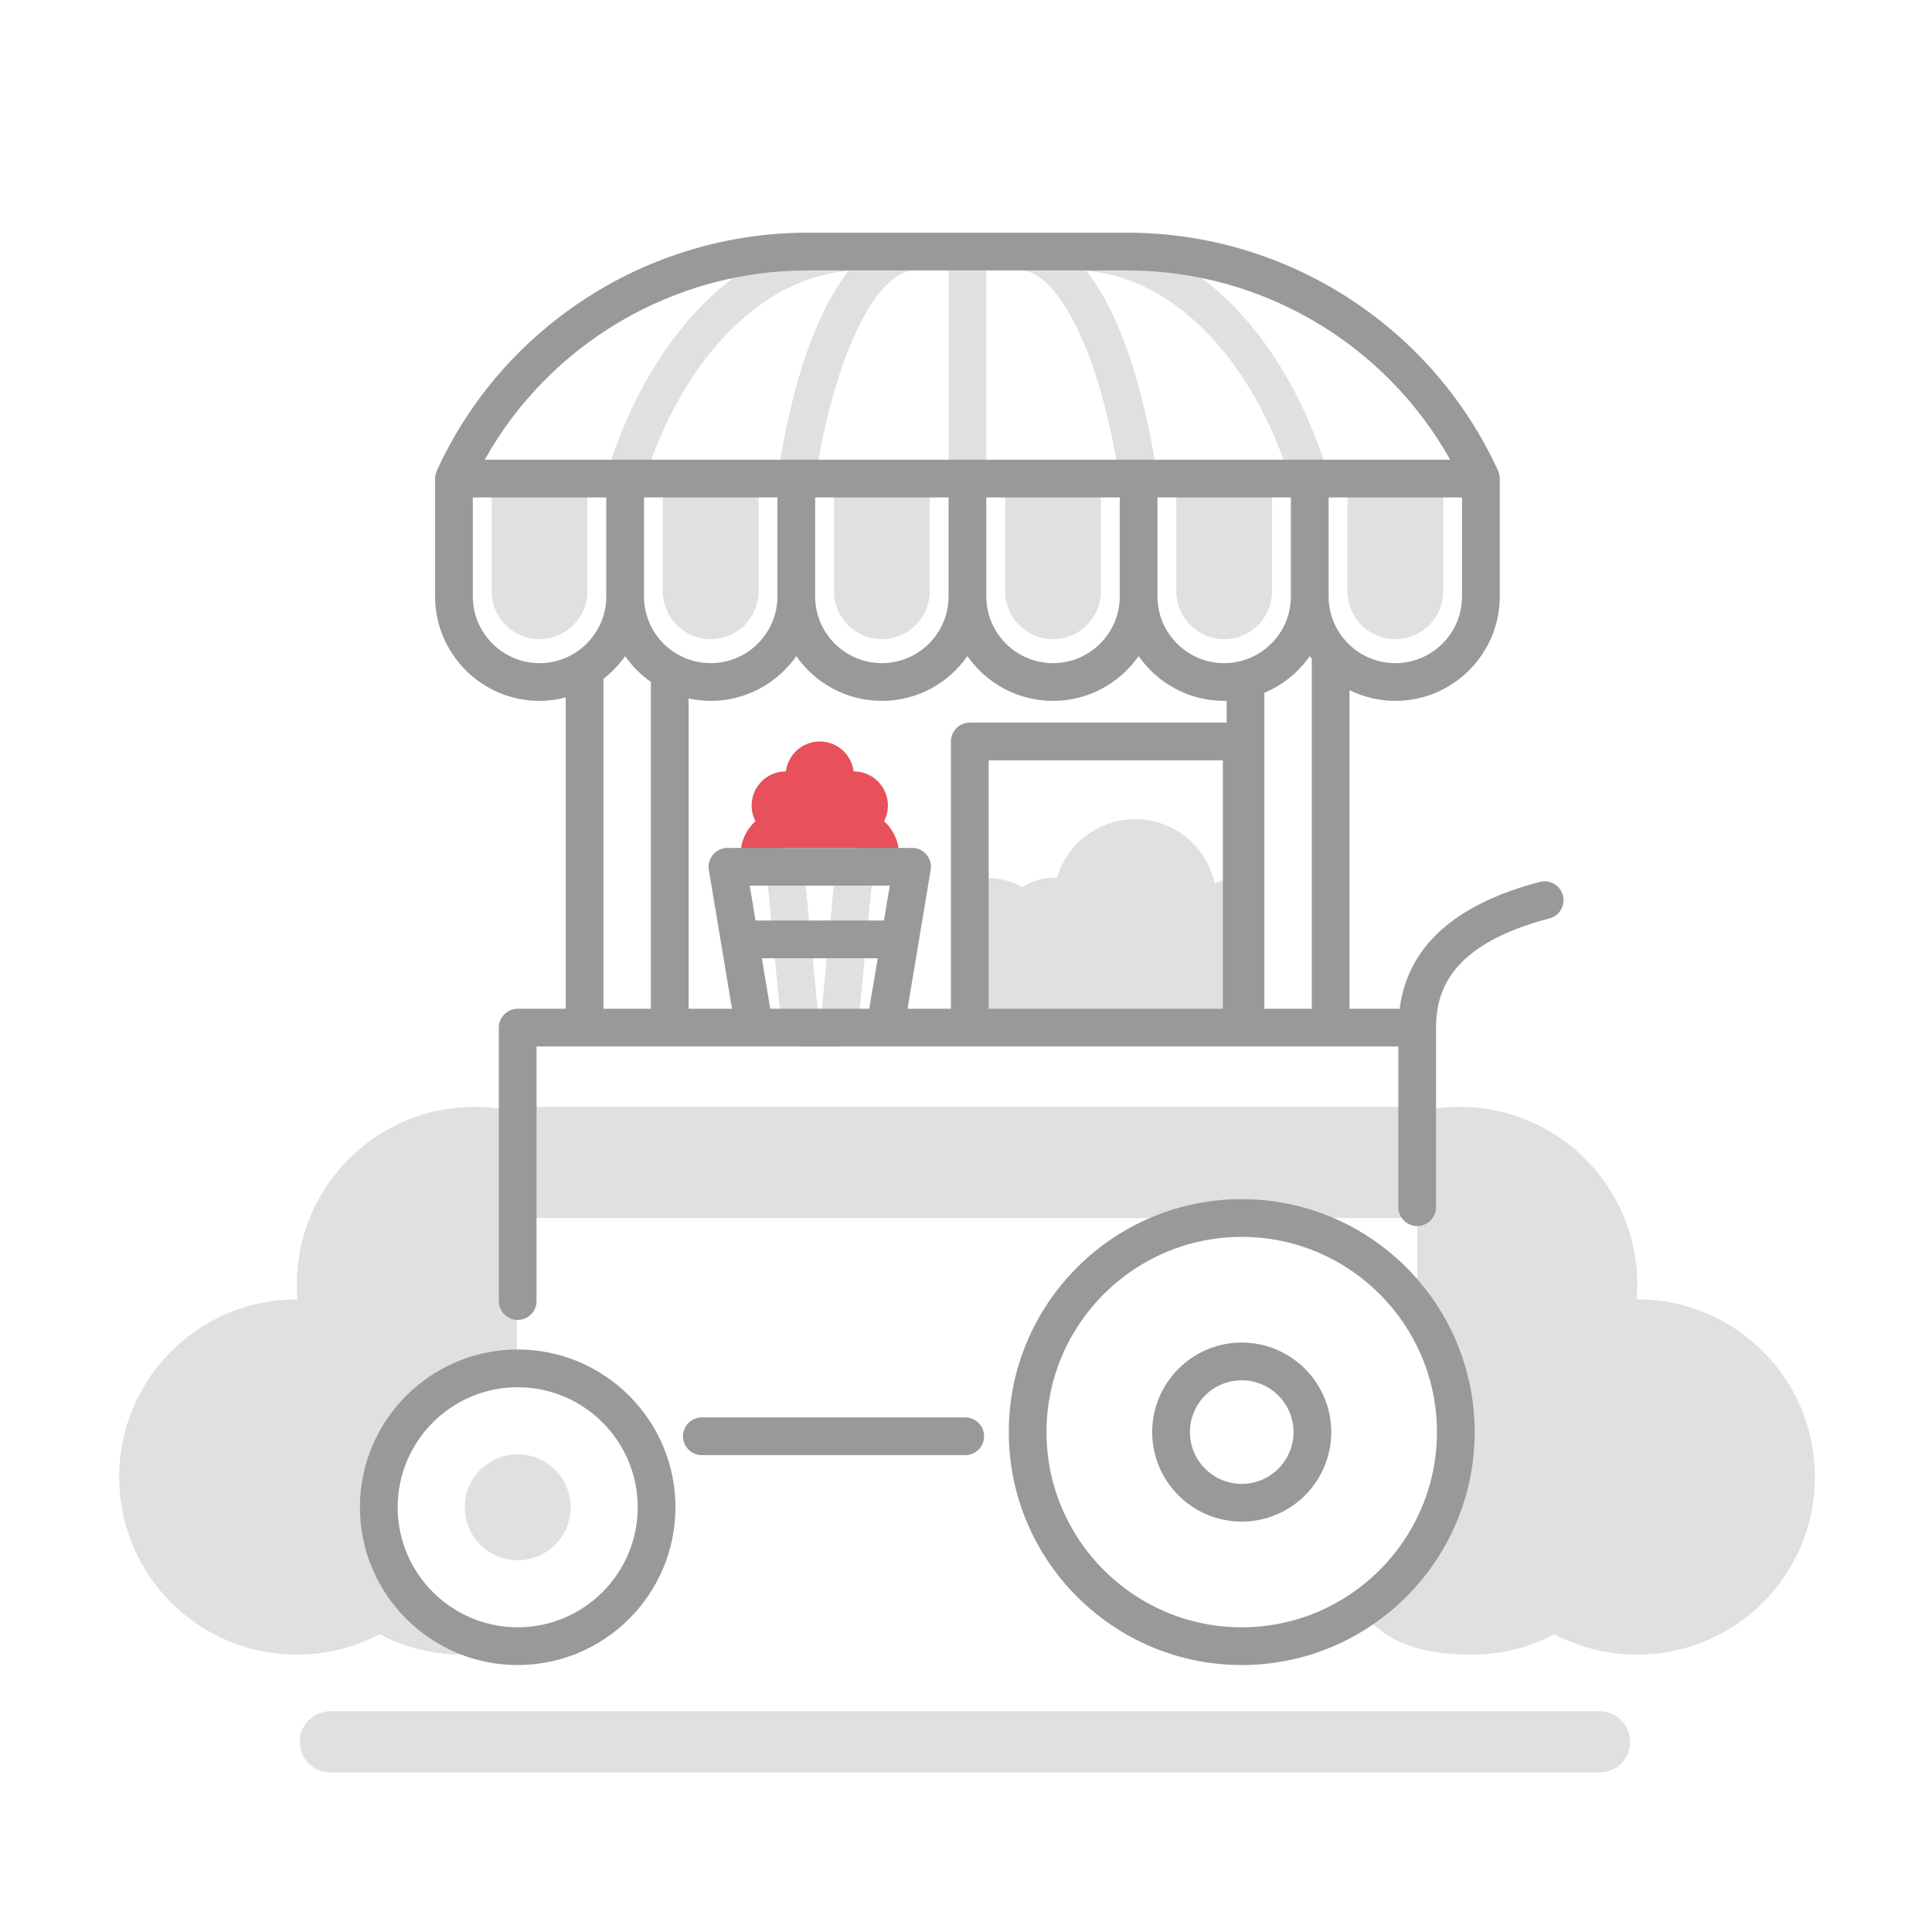 <svg width="193" height="193" viewBox="0 0 193 193" fill="none" xmlns="http://www.w3.org/2000/svg">
<path d="M130.84 49.693C130.032 49.693 129.285 49.17 129.037 48.357C125.088 35.392 116.56 27.015 107.31 27.015H85.977C76.727 27.015 68.199 35.392 64.25 48.357C63.947 49.353 62.895 49.914 61.898 49.611C60.902 49.308 60.341 48.255 60.644 47.259C65.088 32.671 75.032 23.245 85.977 23.245H107.31C118.255 23.245 128.199 32.671 132.643 47.259C132.946 48.255 132.385 49.308 131.389 49.611C131.207 49.667 131.021 49.693 130.84 49.693Z" fill="#E0E0E0"/>
<path d="M79.548 49.693C79.453 49.693 79.358 49.685 79.262 49.671C78.233 49.514 77.526 48.553 77.683 47.524C79.998 32.322 85.093 23.245 91.311 23.245H101.978C108.196 23.245 113.29 32.322 115.606 47.524L111.88 48.092C109.773 34.255 105.303 27.015 101.979 27.015H91.312C87.986 27.015 83.518 34.255 81.411 48.092C81.267 49.024 80.463 49.693 79.548 49.693Z" fill="#E0E0E0"/>
<path d="M96.644 49.693C95.603 49.693 94.759 48.849 94.759 47.808V25.131C94.759 24.09 95.603 23.246 96.644 23.246C97.685 23.246 98.529 24.09 98.529 25.131V47.808C98.529 48.849 97.685 49.693 96.644 49.693Z" fill="#E0E0E0"/>
<path d="M73.978 85.387C73.978 85.804 74.034 86.205 74.14 86.588H89.642C89.748 86.206 89.805 85.804 89.805 85.387C89.805 84.058 89.229 82.862 88.313 82.036C88.559 81.566 88.697 81.031 88.697 80.464C88.697 78.585 87.173 77.061 85.294 77.061C85.286 77.061 85.277 77.061 85.269 77.061C85.066 75.376 83.63 74.071 81.891 74.071C80.151 74.071 78.716 75.376 78.513 77.061C78.504 77.061 78.496 77.061 78.488 77.061C76.608 77.061 75.085 78.585 75.085 80.464C75.085 81.031 75.223 81.567 75.469 82.036C74.554 82.862 73.978 84.058 73.978 85.387Z" fill="#E8505B"/>
<path d="M83.82 104.542H79.962C78.991 104.542 78.179 103.804 78.086 102.837L76.542 86.769C76.491 86.239 76.666 85.714 77.023 85.321C77.38 84.928 77.887 84.704 78.418 84.704H85.363C85.895 84.704 86.401 84.927 86.759 85.321C87.116 85.714 87.291 86.24 87.24 86.769L85.696 102.837C85.603 103.804 84.791 104.542 83.82 104.542ZM81.674 100.772H82.107L83.289 88.473H80.492L81.674 100.772Z" fill="#E0E0E0"/>
<path d="M124.044 87.7C123.087 87.709 122.174 87.9 121.34 88.246C121.208 87.633 121.002 87.026 120.718 86.437C118.774 82.392 113.919 80.691 109.875 82.635C107.716 83.673 106.224 85.541 105.599 87.672C104.644 87.641 103.667 87.833 102.746 88.276C102.531 88.38 102.324 88.494 102.126 88.619C101.08 88.032 99.874 87.697 98.589 87.697C97.999 87.697 97.427 87.776 96.878 87.909V101.967C96.946 101.984 97.013 102.005 97.083 102.02C97.095 102.233 97.121 102.445 97.156 102.657H124.044V87.7Z" fill="#E0E0E0"/>
<path d="M163.559 129.799C163.539 129.799 163.518 129.799 163.498 129.799C163.538 129.312 163.559 128.819 163.559 128.32C163.559 118.519 155.613 110.573 145.812 110.573C144.35 110.573 142.93 110.749 141.572 111.082V129.993C142.752 131.009 143.547 133.202 143.896 134.263C144.631 136.494 144.856 138.859 144.972 141.205C145.101 143.805 145.102 146.437 144.535 148.976C143.953 151.587 142.565 153.23 141.271 155.412C139.954 157.635 138.319 159.625 136.312 161.263C138.839 164.57 143.091 165.293 147.019 165.293C150.005 165.293 152.819 164.556 155.288 163.253C157.758 164.556 160.571 165.293 163.558 165.293C173.359 165.293 181.305 157.348 181.305 147.546C181.306 137.745 173.361 129.799 163.559 129.799Z" fill="#E0E0E0"/>
<path d="M49.866 163.802C45.125 163.069 40.805 159.87 38.846 155.492C36.886 151.114 37.409 145.687 40.277 141.843C43.069 138.101 47.25 136.71 51.64 136.646V111.082C50.281 110.749 48.861 110.573 47.4 110.573C37.598 110.573 29.652 118.519 29.652 128.32C29.652 128.819 29.673 129.312 29.713 129.799C29.693 129.799 29.672 129.799 29.652 129.799C19.85 129.799 11.904 137.745 11.904 147.547C11.904 157.349 19.85 165.294 29.652 165.294C32.638 165.294 35.452 164.557 37.922 163.254C40.391 164.557 43.205 165.294 46.191 165.294C48.092 165.294 49.922 164.995 51.639 164.442V163.966C51.046 163.947 50.454 163.893 49.866 163.802Z" fill="#E0E0E0"/>
<path d="M51.716 110.573H141.572V121.675H51.716V110.573Z" fill="#E0E0E0"/>
<path d="M159.796 177.059H32.998C31.312 177.059 29.945 175.692 29.945 174.005C29.945 172.319 31.312 170.952 32.998 170.952H159.796C161.482 170.952 162.849 172.319 162.849 174.005C162.849 175.691 161.482 177.059 159.796 177.059Z" fill="#E0E0E0"/>
<path d="M51.716 155.859C54.636 155.859 57.004 153.491 57.004 150.571C57.004 147.65 54.636 145.283 51.716 145.283C48.795 145.283 46.428 147.65 46.428 150.571C46.428 153.491 48.795 155.859 51.716 155.859Z" fill="#E0E0E0"/>
<path d="M53.899 63.849C51.258 63.849 49.117 61.708 49.117 59.067V47.808H58.681V59.068C58.68 61.708 56.54 63.849 53.899 63.849Z" fill="#E0E0E0"/>
<path d="M70.997 63.849C68.356 63.849 66.215 61.708 66.215 59.067V47.808H75.779V59.068C75.779 61.708 73.638 63.849 70.997 63.849Z" fill="#E0E0E0"/>
<path d="M88.095 63.849C85.454 63.849 83.313 61.708 83.313 59.067V47.808H92.877V59.068C92.877 61.708 90.736 63.849 88.095 63.849Z" fill="#E0E0E0"/>
<path d="M105.193 63.849C102.552 63.849 100.411 61.708 100.411 59.067V47.808H109.975V59.068C109.975 61.708 107.834 63.849 105.193 63.849Z" fill="#E0E0E0"/>
<path d="M122.291 63.849C119.65 63.849 117.509 61.708 117.509 59.067V47.808H127.073V59.068C127.073 61.708 124.932 63.849 122.291 63.849Z" fill="#E0E0E0"/>
<path d="M139.389 63.849C136.748 63.849 134.607 61.708 134.607 59.067V47.808H144.171V59.068C144.171 61.708 142.031 63.849 139.389 63.849Z" fill="#E0E0E0"/>
<path d="M98.306 143.478C98.306 144.519 97.462 145.363 96.421 145.363H70.113C69.072 145.363 68.228 144.519 68.228 143.478C68.228 142.437 69.072 141.594 70.113 141.594H96.421C97.462 141.594 98.306 142.437 98.306 143.478ZM147.314 143.061C147.314 155.892 136.875 166.331 124.044 166.331C111.213 166.331 100.774 155.892 100.774 143.061C100.774 130.229 111.213 119.791 124.044 119.791C136.875 119.791 147.314 130.23 147.314 143.061ZM143.545 143.061C143.545 132.308 134.796 123.56 124.044 123.56C113.292 123.56 104.543 132.308 104.543 143.061C104.543 153.813 113.292 162.561 124.044 162.561C134.796 162.561 143.545 153.813 143.545 143.061ZM132.988 143.061C132.988 147.992 128.975 152.004 124.044 152.004C119.113 152.004 115.1 147.992 115.1 143.061C115.1 138.129 119.113 134.117 124.044 134.117C128.975 134.117 132.988 138.129 132.988 143.061ZM129.218 143.061C129.218 140.207 126.897 137.887 124.044 137.887C121.191 137.887 118.87 140.208 118.87 143.061C118.87 145.913 121.191 148.235 124.044 148.235C126.897 148.235 129.218 145.914 129.218 143.061ZM67.475 150.571C67.475 159.261 60.406 166.331 51.716 166.331C43.025 166.331 35.956 159.261 35.956 150.571C35.956 141.881 43.025 134.811 51.716 134.811C60.406 134.811 67.475 141.881 67.475 150.571ZM63.706 150.571C63.706 143.959 58.327 138.581 51.716 138.581C45.104 138.581 39.726 143.96 39.726 150.571C39.726 157.182 45.105 162.561 51.716 162.561C58.328 162.561 63.706 157.182 63.706 150.571ZM154.78 91.748C144.66 94.385 143.469 99.233 143.457 102.654V102.657V120.589C143.457 121.63 142.613 122.474 141.572 122.474C140.531 122.474 139.688 121.63 139.688 120.589V104.541H132.926H124.42H124.044H96.877H88.433H75.348H66.905H58.398H53.6V129.97C53.6 131.011 52.757 131.855 51.716 131.855C50.675 131.855 49.831 131.011 49.831 129.97V102.657C49.831 101.615 50.675 100.772 51.716 100.772H56.514V69.67C55.676 69.887 54.803 70.015 53.898 70.015C48.145 70.015 43.464 65.335 43.464 59.581V47.808C43.464 47.8 43.467 47.792 43.467 47.784C43.467 47.711 43.479 47.638 43.488 47.564C43.495 47.512 43.497 47.458 43.509 47.407C43.52 47.356 43.54 47.306 43.556 47.256C43.578 47.185 43.598 47.114 43.627 47.048C43.63 47.04 43.632 47.033 43.635 47.025C50.235 32.58 64.761 23.246 80.643 23.246H112.643C128.525 23.246 143.051 32.58 149.652 47.025C149.656 47.033 149.656 47.04 149.659 47.048C149.689 47.115 149.708 47.186 149.73 47.257C149.746 47.307 149.767 47.357 149.777 47.407C149.788 47.459 149.791 47.512 149.797 47.564C149.807 47.637 149.819 47.71 149.819 47.784C149.819 47.792 149.822 47.8 149.822 47.808V59.581C149.822 65.334 145.141 70.015 139.388 70.015C137.745 70.015 136.195 69.623 134.81 68.943V100.773H139.819C140.612 94.584 145.305 90.321 153.828 88.101C154.836 87.84 155.865 88.443 156.127 89.45C156.391 90.457 155.787 91.486 154.78 91.748ZM146.054 49.693H132.725V59.581C132.725 63.256 135.714 66.246 139.39 66.246C143.064 66.246 146.054 63.257 146.054 59.581V49.693ZM48.422 45.924H62.448H79.546H96.644H113.743H130.84H144.866C138.389 34.348 126.051 27.016 112.644 27.016H80.644C67.238 27.015 54.899 34.348 48.422 45.924ZM122.535 70.003C122.453 70.004 122.374 70.015 122.291 70.015C118.755 70.015 115.63 68.243 113.743 65.545C111.855 68.243 108.729 70.015 105.193 70.015C101.657 70.015 98.532 68.243 96.644 65.545C94.756 68.243 91.63 70.015 88.096 70.015C84.56 70.015 81.434 68.243 79.546 65.545C77.658 68.243 74.533 70.015 70.997 70.015C70.239 70.015 69.502 69.929 68.79 69.775V100.772H73.124L70.811 86.898C70.72 86.351 70.874 85.792 71.232 85.37C71.59 84.947 72.116 84.703 72.671 84.703H91.113C91.667 84.703 92.193 84.947 92.551 85.37C92.909 85.792 93.063 86.351 92.972 86.898L90.659 100.772H94.992V74.071C94.992 73.03 95.836 72.187 96.877 72.187H122.535V70.003ZM75.476 91.956H88.307L88.887 88.472H74.895L75.476 91.956ZM64.332 59.581C64.332 63.256 67.322 66.246 70.996 66.246C74.671 66.246 77.661 63.257 77.661 59.581V49.693H64.332V59.581ZM81.431 59.581C81.431 63.256 84.42 66.246 88.096 66.246C91.77 66.246 94.759 63.257 94.759 59.581V49.693H81.431V59.581ZM98.529 59.581C98.529 63.256 101.518 66.246 105.193 66.246C108.869 66.246 111.858 63.257 111.858 59.581V49.693H98.529V59.581ZM128.956 59.581V49.693H115.627V59.581C115.627 63.256 118.617 66.246 122.291 66.246C125.966 66.246 128.956 63.256 128.956 59.581ZM53.899 66.246C57.574 66.246 60.564 63.257 60.564 59.581V49.693H47.234V59.581C47.234 63.256 50.224 66.246 53.899 66.246ZM65.021 100.773V68.121C64.02 67.418 63.15 66.547 62.448 65.545C61.845 66.407 61.114 67.17 60.284 67.815V100.772H65.021V100.773ZM86.837 100.773L87.679 95.727H76.105L76.946 100.773H86.837ZM122.159 100.773V75.956H98.762V100.773H122.159ZM131.042 100.773V65.996C131.042 65.941 131.053 65.889 131.058 65.836C130.984 65.739 130.91 65.644 130.84 65.546C129.712 67.159 128.143 68.441 126.305 69.21V100.773H131.042Z" fill="#999999"/>
</svg>
